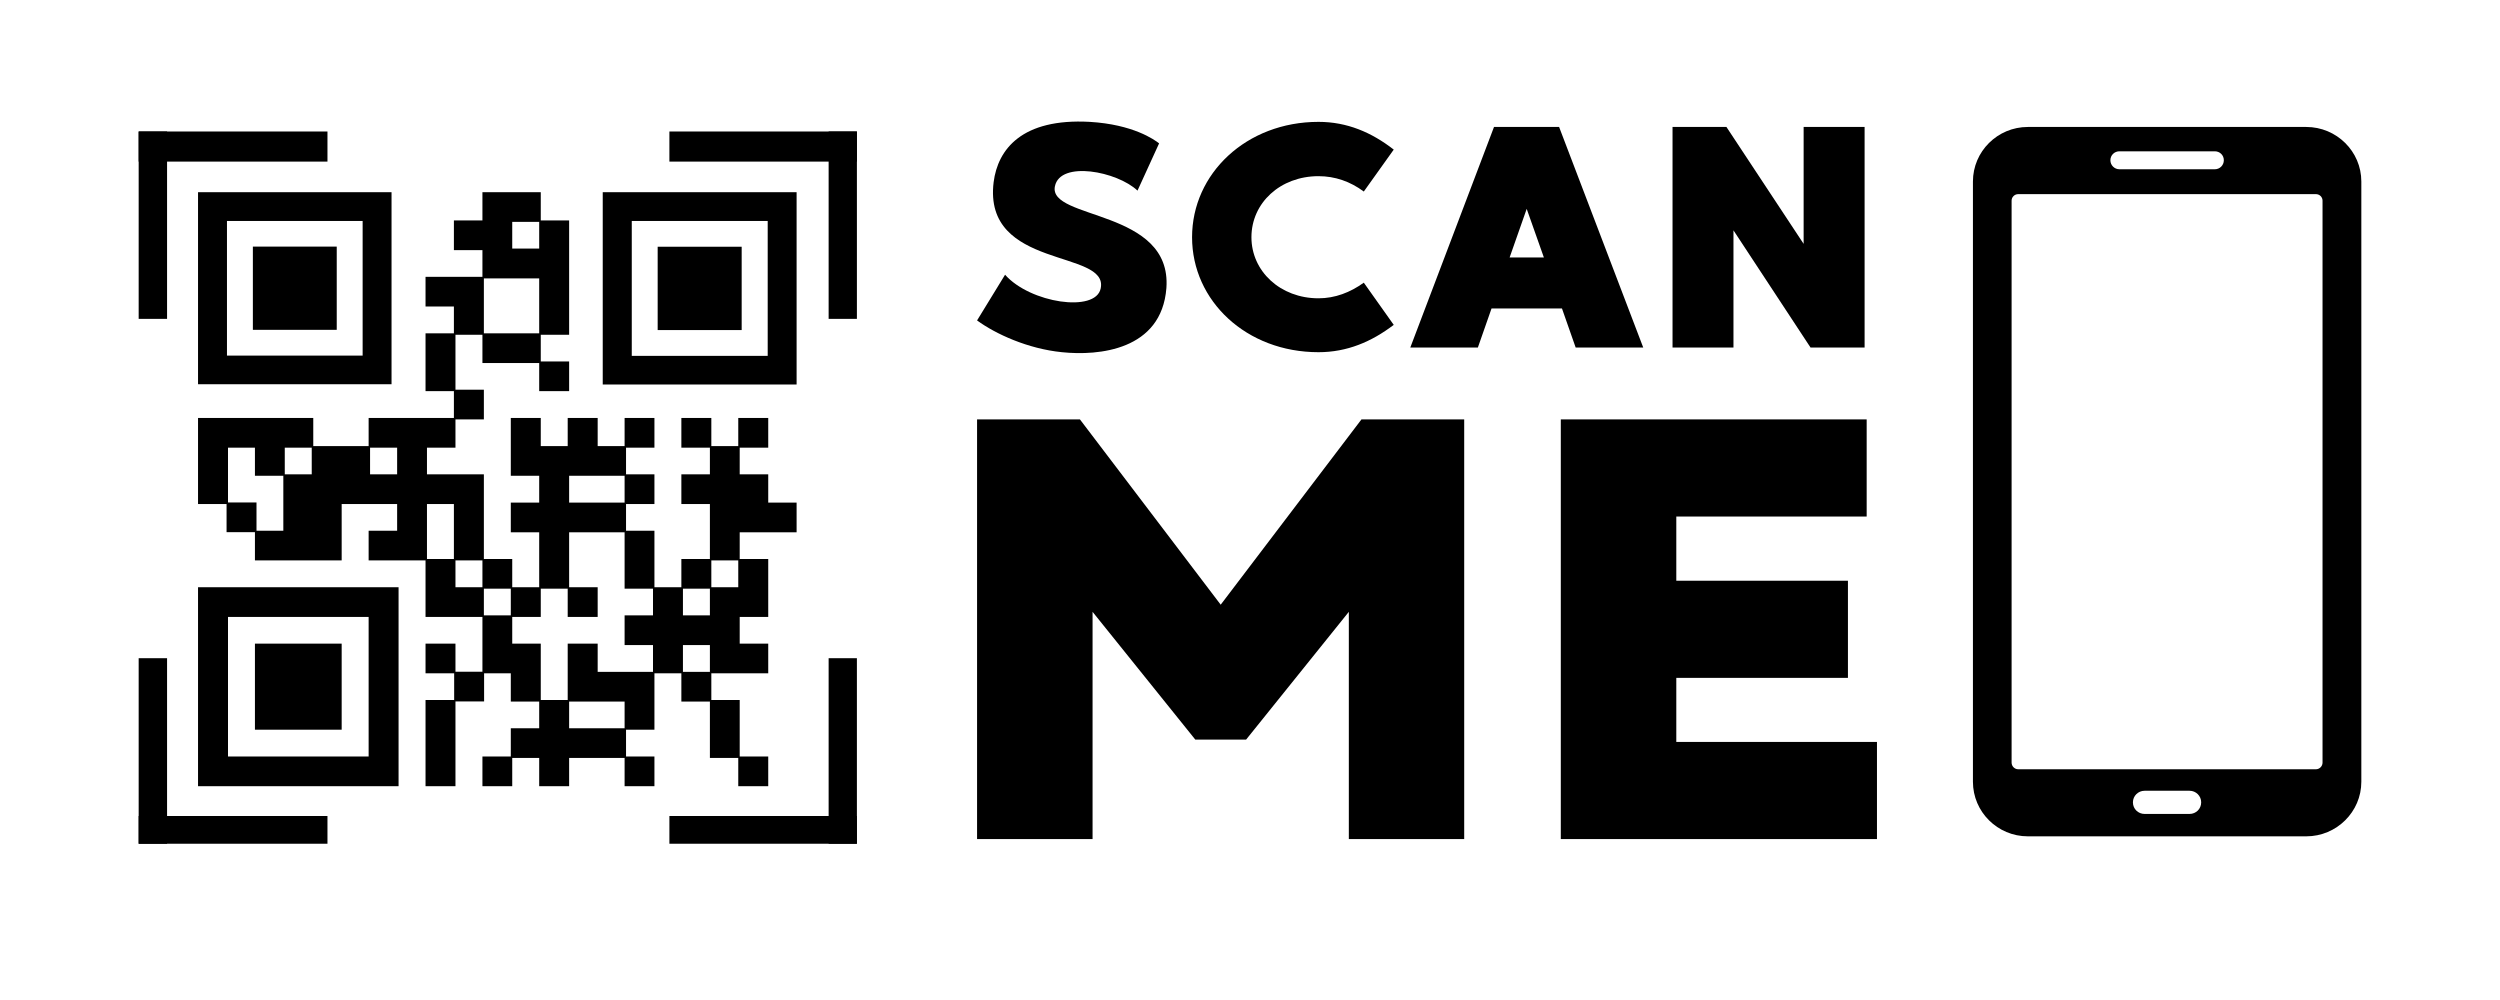 <svg xmlns="http://www.w3.org/2000/svg" xmlns:xlink="http://www.w3.org/1999/xlink" width="100" zoomAndPan="magnify" viewBox="0 0 75 30" height="40" preserveAspectRatio="xMidYMid meet" version="1.0"><defs><clipPath id="id1"><path d="M 4.16 24.461 L 9.953 24.461 L 9.953 25.312 L 4.16 25.312 Z M 4.16 24.461 " clip-rule="nonzero"/></clipPath><clipPath id="id2"><path d="M 4.16 19.645 L 5.102 19.645 L 5.102 25.312 L 4.16 25.312 Z M 4.16 19.645 " clip-rule="nonzero"/></clipPath><clipPath id="id3"><path d="M 24.82 19.645 L 25.762 19.645 L 25.762 25.312 L 24.82 25.312 Z M 24.82 19.645 " clip-rule="nonzero"/></clipPath><clipPath id="id4"><path d="M 20 24.461 L 25.762 24.461 L 25.762 25.312 L 20 25.312 Z M 20 24.461 " clip-rule="nonzero"/></clipPath><clipPath id="id5"><path d="M 20 3.539 L 26 3.539 L 26 5 L 20 5 Z M 20 3.539 " clip-rule="nonzero"/></clipPath><clipPath id="id6"><path d="M 24 3.539 L 26 3.539 L 26 10 L 24 10 Z M 24 3.539 " clip-rule="nonzero"/></clipPath><clipPath id="id7"><path d="M 4.113 3.539 L 6 3.539 L 6 10 L 4.113 10 Z M 4.113 3.539 " clip-rule="nonzero"/></clipPath><clipPath id="id8"><path d="M 4.113 3.539 L 10 3.539 L 10 5 L 4.113 5 Z M 4.113 3.539 " clip-rule="nonzero"/></clipPath><clipPath id="id9"><path d="M 59 3.539 L 70.887 3.539 L 70.887 25.312 L 59 25.312 Z M 59 3.539 " clip-rule="nonzero"/></clipPath><clipPath id="id10"><path d="M 29 3.539 L 35 3.539 L 35 11 L 29 11 Z M 29 3.539 " clip-rule="nonzero"/></clipPath><clipPath id="id11"><path d="M 35 3.539 L 42 3.539 L 42 11 L 35 11 Z M 35 3.539 " clip-rule="nonzero"/></clipPath><clipPath id="id12"><path d="M 42 3.539 L 50 3.539 L 50 11 L 42 11 Z M 42 3.539 " clip-rule="nonzero"/></clipPath><clipPath id="id13"><path d="M 50 3.539 L 56 3.539 L 56 11 L 50 11 Z M 50 3.539 " clip-rule="nonzero"/></clipPath><clipPath id="id14"><path d="M 29 12 L 44 12 L 44 25.312 L 29 25.312 Z M 29 12 " clip-rule="nonzero"/></clipPath><clipPath id="id15"><path d="M 46 12 L 57 12 L 57 25.312 L 46 25.312 Z M 46 12 " clip-rule="nonzero"/></clipPath></defs><path fill="#000000" d="M 10.879 6.629 L 10.879 10.668 L 6.809 10.668 L 6.809 6.629 Z M 11.746 5.766 L 5.941 5.766 L 5.941 11.527 L 11.746 11.527 L 11.746 5.766 " fill-opacity="1" fill-rule="nonzero"/><path fill="#000000" d="M 10.102 7.398 L 7.586 7.398 L 7.586 9.895 L 10.102 9.895 L 10.102 7.398 " fill-opacity="1" fill-rule="nonzero"/><path fill="#000000" d="M 10.25 19.309 L 7.648 19.309 L 7.648 21.891 L 10.25 21.891 L 10.25 19.309 " fill-opacity="1" fill-rule="nonzero"/><path fill="#000000" d="M 23.031 6.629 L 23.031 10.676 L 18.953 10.676 L 18.953 6.629 Z M 18.082 5.766 L 18.082 11.535 L 23.898 11.535 L 23.898 5.766 L 18.082 5.766 " fill-opacity="1" fill-rule="nonzero"/><path fill="#000000" d="M 22.25 7.402 L 19.73 7.402 L 19.73 9.902 L 22.25 9.902 L 22.25 7.402 " fill-opacity="1" fill-rule="nonzero"/><path fill="#000000" d="M 14.516 8.352 L 16.176 8.352 L 16.176 10 L 14.516 10 Z M 15.367 7.457 L 15.367 6.656 L 16.176 6.656 L 16.176 7.457 Z M 19.59 20.156 L 17.93 20.156 L 17.93 19.309 L 17.031 19.309 L 17.031 21 L 16.223 21 L 16.223 19.309 L 15.367 19.309 L 15.367 18.508 L 16.223 18.508 L 16.223 17.66 L 17.031 17.66 L 17.031 18.508 L 17.93 18.508 L 17.93 17.617 L 17.074 17.617 L 17.074 15.969 L 18.738 15.969 L 18.738 17.66 L 19.59 17.66 L 19.59 18.461 L 18.738 18.461 L 18.738 19.352 L 19.59 19.352 Z M 11.102 13.43 L 11.914 13.43 L 11.914 14.23 L 11.102 14.23 Z M 15.324 17.66 L 15.324 18.461 L 14.516 18.461 L 14.516 17.66 Z M 13.617 15.121 L 13.617 16.77 L 12.809 16.77 L 12.809 15.121 Z M 14.473 16.812 L 14.473 17.617 L 13.664 17.617 L 13.664 16.812 Z M 18.738 21.848 L 17.074 21.848 L 17.074 21.047 L 18.738 21.047 Z M 18.738 15.078 L 17.074 15.078 L 17.074 14.273 L 18.738 14.273 Z M 21.297 20.156 L 20.488 20.156 L 20.488 19.352 L 21.297 19.352 Z M 20.488 17.66 L 21.297 17.66 L 21.297 18.461 L 20.488 18.461 Z M 22.148 17.617 L 21.34 17.617 L 21.34 16.812 L 22.148 16.812 Z M 9.352 14.23 L 8.543 14.23 L 8.543 13.43 L 9.352 13.43 Z M 6.84 15.074 L 6.84 13.43 L 7.648 13.43 L 7.648 14.273 L 8.5 14.273 L 8.5 15.922 L 7.695 15.922 L 7.695 15.074 Z M 23.047 14.23 L 22.191 14.23 L 22.191 13.43 L 23.047 13.43 L 23.047 12.539 L 22.148 12.539 L 22.148 13.383 L 21.34 13.383 L 21.34 12.539 L 20.441 12.539 L 20.441 13.43 L 21.297 13.43 L 21.297 14.23 L 20.441 14.23 L 20.441 15.121 L 21.297 15.121 L 21.297 16.77 L 20.441 16.77 L 20.441 17.617 L 19.633 17.617 L 19.633 15.922 L 18.781 15.922 L 18.781 15.121 L 19.633 15.121 L 19.633 14.23 L 18.781 14.23 L 18.781 13.43 L 19.633 13.43 L 19.633 12.539 L 18.738 12.539 L 18.738 13.383 L 17.93 13.383 L 17.93 12.539 L 17.031 12.539 L 17.031 13.383 L 16.223 13.383 L 16.223 12.539 L 15.324 12.539 L 15.324 14.273 L 16.176 14.273 L 16.176 15.078 L 15.324 15.078 L 15.324 15.969 L 16.176 15.969 L 16.176 17.617 L 15.367 17.617 L 15.367 16.77 L 14.516 16.77 L 14.516 14.23 L 12.809 14.23 L 12.809 13.43 L 13.664 13.43 L 13.664 12.582 L 14.516 12.582 L 14.516 11.691 L 13.664 11.691 L 13.664 10.043 L 14.473 10.043 L 14.473 10.891 L 16.176 10.891 L 16.176 11.734 L 17.074 11.734 L 17.074 10.844 L 16.223 10.844 L 16.223 10.043 L 17.074 10.043 L 17.074 6.613 L 16.223 6.613 L 16.223 5.766 L 14.473 5.766 L 14.473 6.613 L 13.617 6.613 L 13.617 7.504 L 14.473 7.504 L 14.473 8.305 L 12.766 8.305 L 12.766 9.195 L 13.617 9.195 L 13.617 10 L 12.766 10 L 12.766 11.734 L 13.617 11.734 L 13.617 12.539 L 11.059 12.539 L 11.059 13.383 L 9.398 13.383 L 9.398 12.539 L 5.941 12.539 L 5.941 15.121 L 6.797 15.121 L 6.797 15.965 L 7.648 15.965 L 7.648 16.812 L 10.25 16.812 L 10.25 15.121 L 11.914 15.121 L 11.914 15.922 L 11.059 15.922 L 11.059 16.812 L 12.766 16.812 L 12.766 18.508 L 14.473 18.508 L 14.473 20.152 L 13.664 20.152 L 13.664 19.309 L 12.766 19.309 L 12.766 20.199 L 13.625 20.199 L 13.625 21 L 12.766 21 L 12.766 23.586 L 13.664 23.586 L 13.664 21.043 L 14.523 21.043 L 14.523 20.199 L 15.324 20.199 L 15.324 21.047 L 16.176 21.047 L 16.176 21.848 L 15.324 21.848 L 15.324 22.695 L 14.473 22.695 L 14.473 23.586 L 15.367 23.586 L 15.367 22.738 L 16.176 22.738 L 16.176 23.586 L 17.074 23.586 L 17.074 22.738 L 18.738 22.738 L 18.738 23.586 L 19.633 23.586 L 19.633 22.695 L 18.781 22.695 L 18.781 21.891 L 19.633 21.891 L 19.633 20.199 L 20.441 20.199 L 20.441 21.047 L 21.297 21.047 L 21.297 22.738 L 22.148 22.738 L 22.148 23.586 L 23.047 23.586 L 23.047 22.695 L 22.191 22.695 L 22.191 21 L 21.34 21 L 21.34 20.199 L 23.047 20.199 L 23.047 19.309 L 22.191 19.309 L 22.191 18.508 L 23.047 18.508 L 23.047 16.77 L 22.191 16.77 L 22.191 15.969 L 23.898 15.969 L 23.898 15.078 L 23.047 15.078 L 23.047 14.23 " fill-opacity="1" fill-rule="nonzero"/><path fill="#000000" d="M 6.84 22.695 L 6.84 18.508 L 11.059 18.508 L 11.059 22.695 Z M 5.941 23.586 L 11.957 23.586 L 11.957 17.617 L 5.941 17.617 L 5.941 23.586 " fill-opacity="1" fill-rule="nonzero"/><g clip-path="url(#id1)"><path fill="#000000" d="M 9.824 24.48 L 9.824 25.324 L 4.16 25.324 L 4.16 24.48 L 9.824 24.48 " fill-opacity="1" fill-rule="nonzero"/></g><g clip-path="url(#id2)"><path fill="#000000" d="M 5.012 25.324 L 4.16 25.324 L 4.16 19.746 L 5.012 19.746 L 5.012 25.324 " fill-opacity="1" fill-rule="nonzero"/></g><g clip-path="url(#id3)"><path fill="#000000" d="M 24.859 19.746 L 25.707 19.746 L 25.707 25.324 L 24.859 25.324 L 24.859 19.746 " fill-opacity="1" fill-rule="nonzero"/></g><g clip-path="url(#id4)"><path fill="#000000" d="M 25.707 24.48 L 25.707 25.324 L 20.082 25.324 L 20.082 24.48 L 25.707 24.48 " fill-opacity="1" fill-rule="nonzero"/></g><g clip-path="url(#id5)"><path fill="#000000" d="M 20.082 4.848 L 20.082 3.945 L 25.707 3.945 L 25.707 4.848 L 20.082 4.848 " fill-opacity="1" fill-rule="nonzero"/></g><g clip-path="url(#id6)"><path fill="#000000" d="M 24.859 3.945 L 25.707 3.945 L 25.707 9.566 L 24.859 9.566 L 24.859 3.945 " fill-opacity="1" fill-rule="nonzero"/></g><g clip-path="url(#id7)"><path fill="#000000" d="M 5.012 9.566 L 4.16 9.566 L 4.16 3.945 L 5.012 3.945 L 5.012 9.566 " fill-opacity="1" fill-rule="nonzero"/></g><g clip-path="url(#id8)"><path fill="#000000" d="M 4.16 4.848 L 4.16 3.945 L 9.824 3.945 L 9.824 4.848 L 4.16 4.848 " fill-opacity="1" fill-rule="nonzero"/></g><g clip-path="url(#id9)"><path fill="#000000" d="M 69.676 22.879 C 69.676 22.988 69.586 23.078 69.477 23.078 L 60.547 23.078 C 60.438 23.078 60.348 22.988 60.348 22.879 L 60.348 6.02 C 60.348 5.91 60.438 5.824 60.547 5.824 L 69.477 5.824 C 69.586 5.824 69.676 5.91 69.676 6.02 Z M 66.035 24.074 C 66.035 24.266 65.879 24.418 65.688 24.418 L 64.336 24.418 C 64.145 24.418 63.988 24.266 63.988 24.074 L 63.988 24.066 C 63.988 23.879 64.145 23.723 64.336 23.723 L 65.688 23.723 C 65.879 23.723 66.035 23.879 66.035 24.066 Z M 63.312 4.805 C 63.312 4.656 63.434 4.539 63.582 4.539 L 66.445 4.539 C 66.594 4.539 66.715 4.656 66.715 4.805 L 66.715 4.809 C 66.715 4.957 66.594 5.078 66.445 5.078 L 63.582 5.078 C 63.434 5.078 63.312 4.957 63.312 4.809 Z M 69.188 3.809 L 60.836 3.809 C 59.926 3.809 59.188 4.543 59.188 5.445 L 59.188 23.453 C 59.188 24.355 59.926 25.09 60.836 25.09 L 69.188 25.09 C 70.098 25.09 70.84 24.355 70.84 23.453 L 70.84 5.445 C 70.84 4.543 70.098 3.809 69.188 3.809 " fill-opacity="1" fill-rule="nonzero"/></g><g clip-path="url(#id10)"><path fill="#000000" d="M 34.992 8.641 C 34.848 10.512 32.953 10.68 31.859 10.566 C 30.84 10.465 29.867 10.02 29.312 9.613 L 30.152 8.242 C 30.906 9.094 32.867 9.387 33.02 8.656 C 33.277 7.469 29.484 8.102 29.809 5.465 C 29.934 4.48 30.656 3.543 32.695 3.656 C 33.992 3.734 34.629 4.188 34.773 4.301 L 34.125 5.719 C 33.516 5.141 31.809 4.812 31.648 5.586 C 31.43 6.605 35.164 6.258 34.992 8.641 " fill-opacity="1" fill-rule="nonzero"/></g><g clip-path="url(#id11)"><path fill="#000000" d="M 40.914 8.48 L 41.812 9.746 C 41.145 10.254 40.41 10.566 39.555 10.566 C 37.391 10.566 35.762 9.027 35.762 7.117 C 35.762 5.207 37.391 3.656 39.555 3.656 C 40.41 3.656 41.145 3.969 41.812 4.488 L 40.914 5.746 C 40.508 5.445 40.051 5.285 39.555 5.285 C 38.41 5.285 37.543 6.086 37.543 7.117 C 37.543 8.137 38.41 8.949 39.555 8.949 C 40.051 8.949 40.508 8.773 40.914 8.48 " fill-opacity="1" fill-rule="nonzero"/></g><g clip-path="url(#id12)"><path fill="#000000" d="M 46.316 7.723 L 45.801 6.266 L 45.289 7.723 Z M 46.859 9.254 L 44.746 9.254 L 44.336 10.426 L 42.309 10.426 L 44.82 3.809 L 46.773 3.809 L 49.297 10.426 L 47.27 10.426 L 46.859 9.254 " fill-opacity="1" fill-rule="nonzero"/></g><g clip-path="url(#id13)"><path fill="#000000" d="M 51.793 3.809 L 54.109 7.316 L 54.109 3.809 L 55.938 3.809 L 55.938 10.426 L 54.316 10.426 L 52.004 6.91 L 52.004 10.426 L 50.176 10.426 L 50.176 3.809 L 51.793 3.809 " fill-opacity="1" fill-rule="nonzero"/></g><g clip-path="url(#id14)"><path fill="#000000" d="M 43.926 12.582 L 43.926 25.172 L 40.465 25.172 L 40.465 18.355 L 37.383 22.188 L 35.859 22.188 L 32.777 18.355 L 32.777 25.172 L 29.312 25.172 L 29.312 12.582 L 32.398 12.582 L 36.621 18.141 L 40.844 12.582 L 43.926 12.582 " fill-opacity="1" fill-rule="nonzero"/></g><g clip-path="url(#id15)"><path fill="#000000" d="M 56.309 22.258 L 56.309 25.172 L 46.824 25.172 L 46.824 12.582 L 56 12.582 L 56 15.496 L 50.289 15.496 L 50.289 17.422 L 55.438 17.422 L 55.438 20.336 L 50.289 20.336 L 50.289 22.258 L 56.309 22.258 " fill-opacity="1" fill-rule="nonzero"/></g></svg>